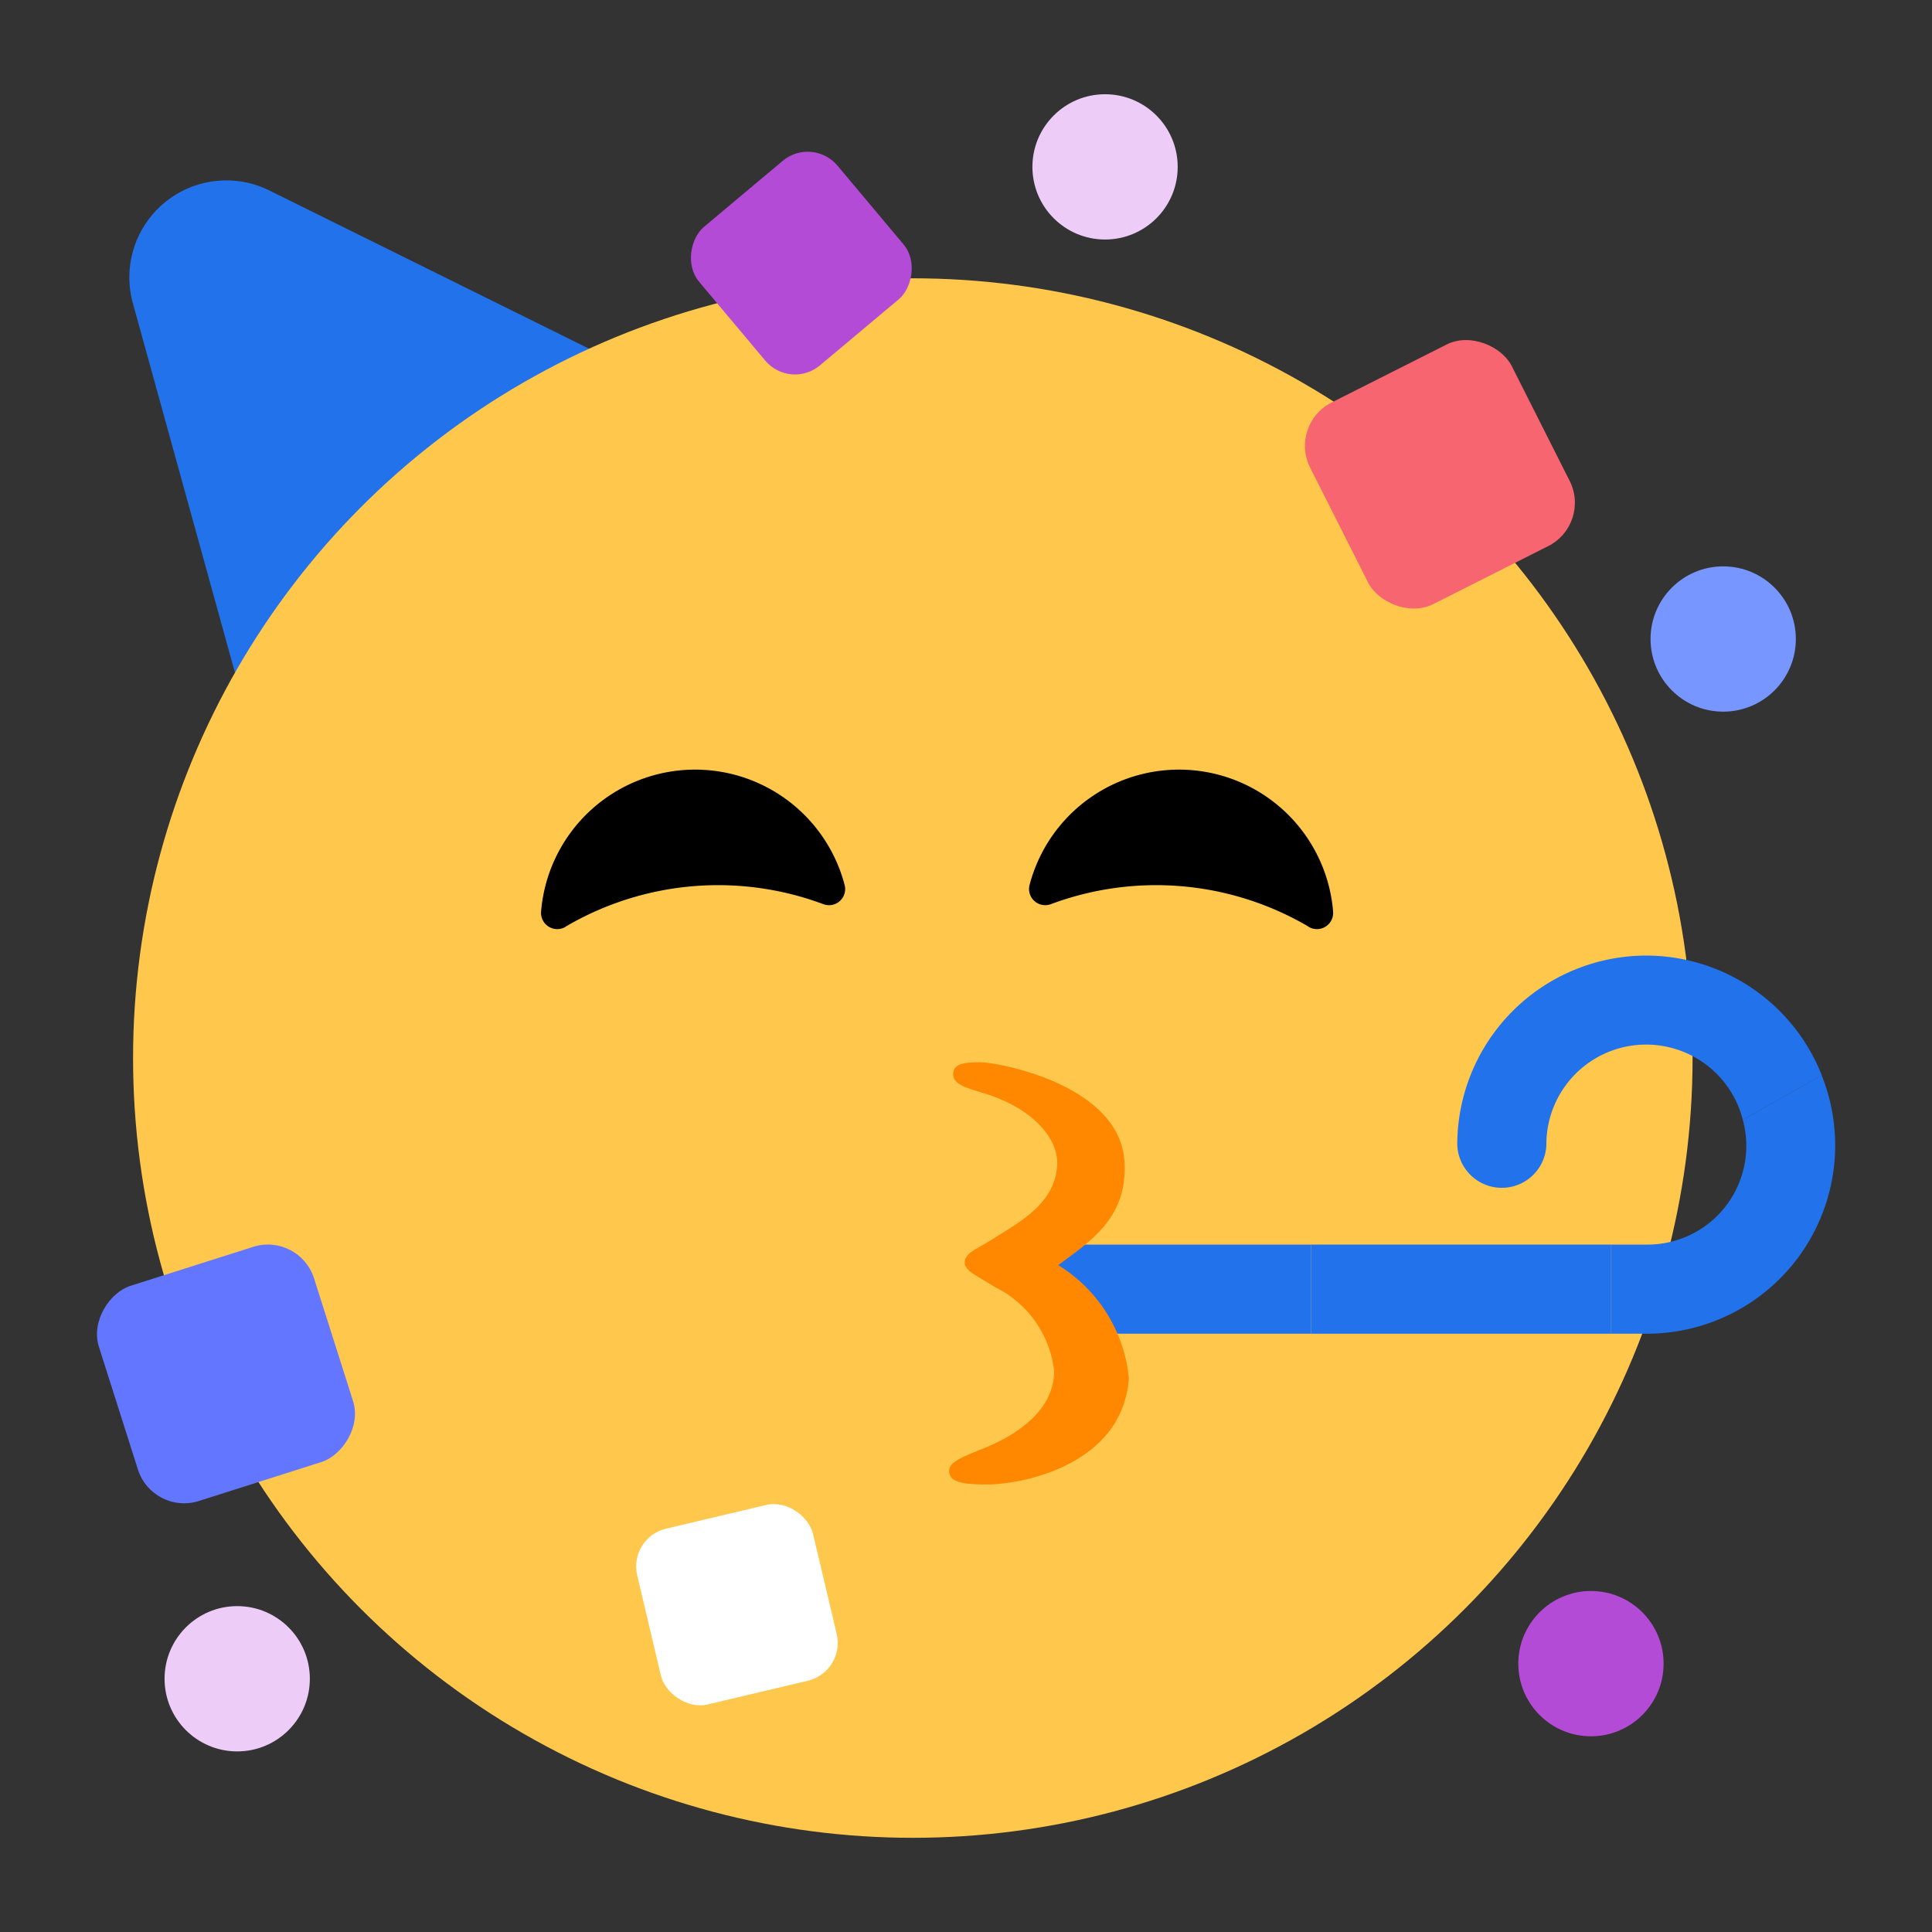 <svg id="Layer_1" data-name="Layer 1" xmlns="http://www.w3.org/2000/svg" viewBox="0 0 40 40"><rect x="0" y="0" width="40" height="40" fill="#333333" stroke="none"/><defs><style>.cls-1{fill:#2272eb;}.cls-2{fill:#ffc84d;}.cls-3{fill:#b44bd7;}.cls-4{fill:#f66570;}.cls-5{fill:#fff;}.cls-6{fill:#6376ff;}.cls-7{fill:#edccf8;}.cls-8{fill:#7896ff;}.cls-9{fill:#f80;}.cls-10{fill:none;}</style></defs><path class="cls-1" d="M2.751,6.279,5.56,16.444l9.469-7.822L5.578,3.944A2.008,2.008,0,0,0,2.751,6.279Z"/><circle class="cls-2" cx="18.899" cy="21.906" r="16.144"/><rect class="cls-3" x="14.721" y="3.577" width="3.74" height="3.74" rx="0.804" transform="translate(10.103 -10.765) rotate(50.014)"/><rect class="cls-4" x="27.475" y="7.483" width="4.674" height="4.674" rx="1.004" transform="translate(-1.228 14.478) rotate(-26.766)"/><rect class="cls-5" x="13.388" y="31.354" width="3.74" height="3.74" rx="0.804" transform="translate(-7.238 4.404) rotate(-13.308)"/><rect class="cls-6" x="2.341" y="26.109" width="4.674" height="4.674" rx="1.004" transform="translate(30.371 15.37) rotate(72.366)"/><rect class="cls-1" x="27.142" y="25.768" width="6.212" height="1.845"/><path class="cls-1" d="M22.547,25.768a.923.923,0,1,0,0,1.845h4.595V25.768Z"/><path class="cls-1" d="M34.086,19.784A3.919,3.919,0,0,0,30.171,23.7a.923.923,0,0,0,1.845,0,2.065,2.065,0,0,1,4.067-.514l1.635-.924A3.913,3.913,0,0,0,34.086,19.784Z"/><path class="cls-1" d="M36.083,23.185a2.045,2.045,0,0,1-2,2.583h-.732v1.845h.732a3.9,3.9,0,0,0,3.632-5.352Z"/><circle class="cls-7" cx="22.879" cy="3.455" r="1.504"/><circle class="cls-7" cx="4.911" cy="34.757" r="1.504"/><circle class="cls-3" cx="32.939" cy="34.444" r="1.504"/><circle class="cls-8" cx="35.677" cy="13.23" r="1.504"/><path class="cls-9" d="M20.6,25.624c.466-.3,1.288-.716,1.288-1.556,0-.461-.437-1.108-1.543-1.442-.362-.109-.614-.181-.611-.391s.218-.242.563-.242,2.887.452,2.984,2.056c.072,1.177-.728,1.66-1.371,2.145a3.094,3.094,0,0,1,1.462,2.34c-.125,1.774-2.16,2.2-2.943,2.2-.463,0-.744-.04-.775-.239s.168-.29.69-.5c.869-.345,1.481-.89,1.481-1.611A2.214,2.214,0,0,0,20.6,26.648c-.387-.246-.634-.336-.627-.514C19.984,25.927,20.224,25.868,20.6,25.624Z"/><path d="M11.711,19.188a.336.336,0,0,1-.508-.321,3.2,3.2,0,0,1,6.283-.549.334.334,0,0,1-.444.4,6.231,6.231,0,0,0-5.331.467Z"/><path d="M27.092,19.188a.336.336,0,0,0,.508-.321,3.2,3.2,0,0,0-6.283-.549.335.335,0,0,0,.445.4,6.228,6.228,0,0,1,5.33.467Z"/><rect class="cls-10" width="40" height="40"/></svg>
